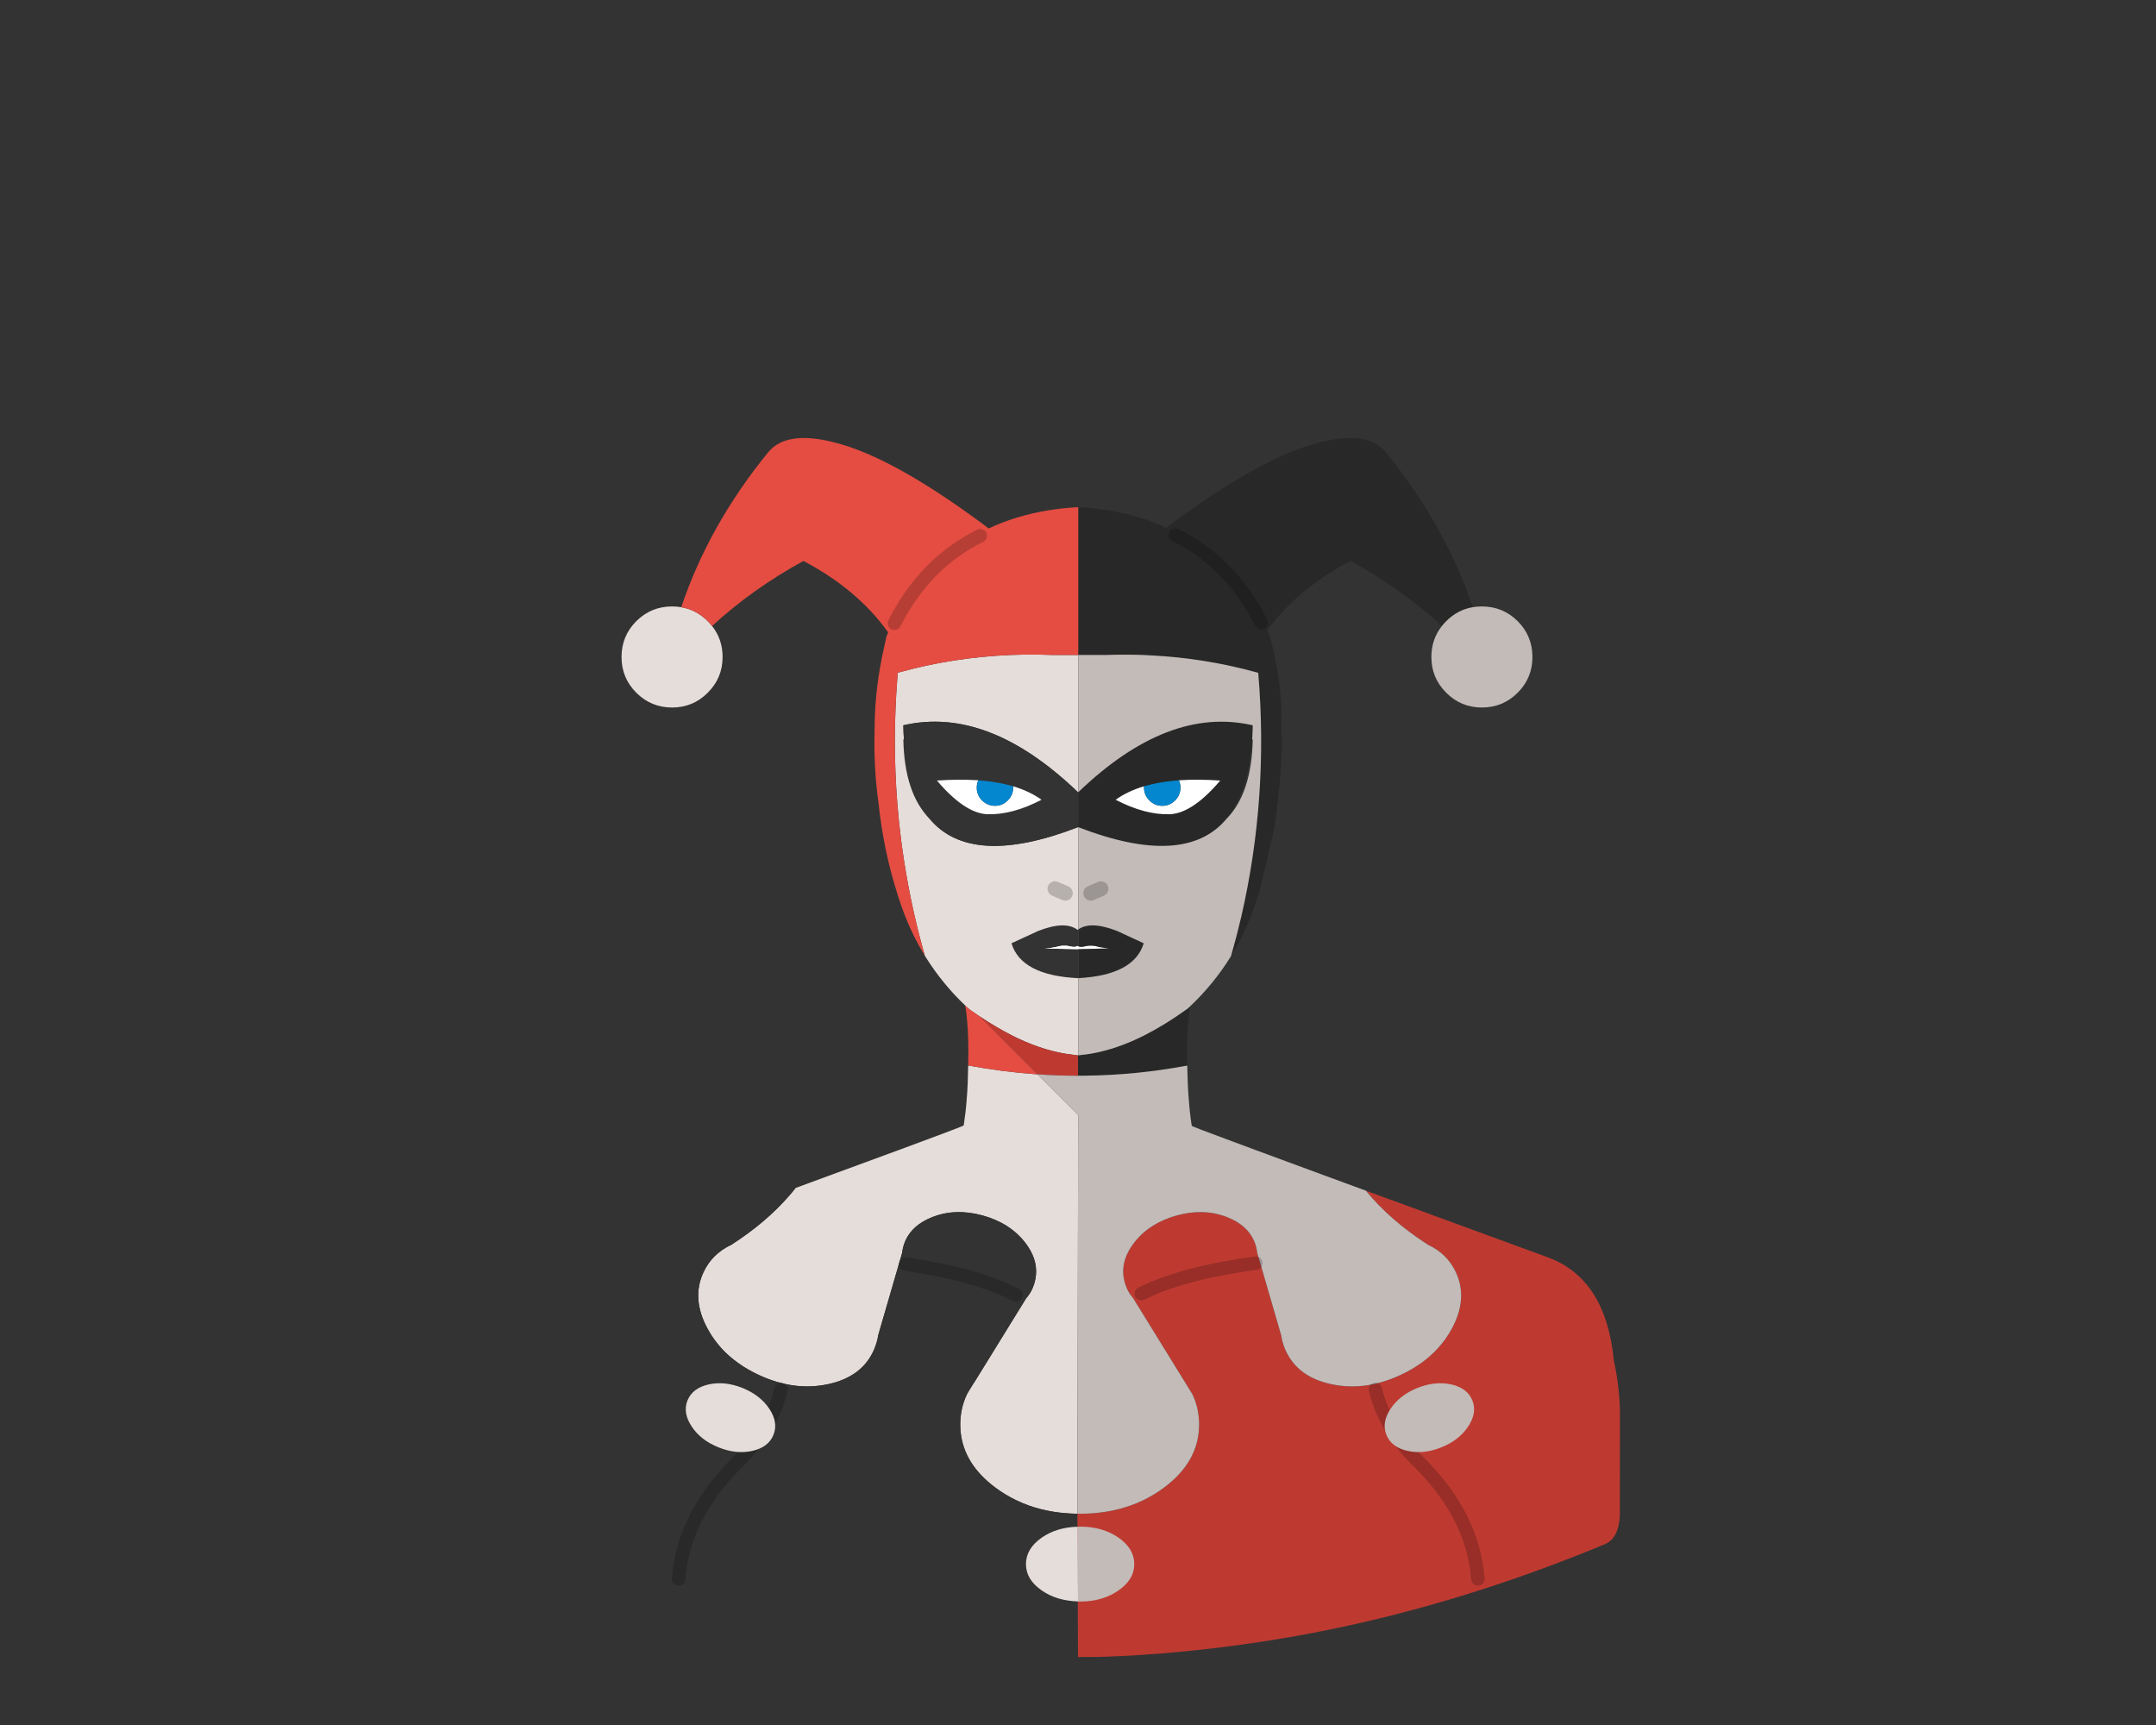 
<svg xmlns="http://www.w3.org/2000/svg" version="1.1" xmlns:xlink="http://www.w3.org/1999/xlink" preserveAspectRatio="none" x="0px" y="0px" width="1280px" height="1024px" viewBox="0 0 1280 1024">
<rect x="0" y="0" width="1280" height="1024" fill="#808080" stroke="none"/>
<defs>
<g id="Layer12_0_FILL">
<path fill="#333333" stroke="none" d="
M 0 1024
L 1280 1024 1280 0 0 0 0 1024 Z"/>
</g>

<g id="Layer10_0_FILL">
<path fill="#E7A996" stroke="none" d="
M -36 132
L -168 132 -168 264 -36 264 -36 132 Z"/>

<path fill="#F1C2AB" stroke="none" d="
M -36 132
L -36 0 -168 0 -168 132 -36 132 Z"/>
</g>

<g id="Layer9_0_FILL">
<path fill="#282828" stroke="none" d="
M 640 983.7
L 640 983.6
Q 639.806 983.633 639.6 983.65 639.3 983.6 639 983.6 639.486 983.712 640 983.7
M 574.1 827.6
L 579.1 819.5
Q 577.112 822.084 575.55 824.8 574.775 826.183 574.1 827.6
M 706.55 597.4
Q 706.25 597.6 706 597.9 705.55 598.25 705.05 598.75
L 705.05 598.8
Q 705 598.85 704.95 598.85 704.5 599.15 704.15 599.4 691.6 608.4 679.7 614.45 663.25 622.8 647.9 625.45 645.437 625.878 642.55 626.2 641.817 626.291 640.15 626.45
L 640.15 626.5
Q 640.075 626.494 640 626.5
L 640 638.55
Q 642.665 638.596 644.3 638.55 674.6 638.22 704.85 632.55 704.559 616.781 705.45 607.1 706 600.65 706.55 597.4
M 743.4 438.9
Q 743.674 434.872 743.75 430.55 693.55 418.95 640.2 470.25
L 640.15 470.3 640.15 470.5 640.15 491.05 640.2 491.05
Q 703.606 515.528 728.2 486.05 741.38 470.241 743.4 438.9
M 657.1 388.8
Q 667.7 388.45 678.2 388.8 680.75 388.9 683.3 389.05 715.8 390.7 747 399.4 753.25 473.2 736.95 544.1 734.197 555.873 730.85 567.55 735.671 559.739 739.5 551.25 741.199 547.576 742.7 543.75 742.8 543.5 742.9 543.15 744.1 540.1 745.15 537.05 745.8 535.3 746.3 533.6 746.95 531.85 747.45 530.1 747.8 528.95 748.1 527.8
L 756.45 492.15 758 481.5
Q 758.15 479.25 758.45 477 758.55 476.8 758.55 476.55
L 758.6 476.35 758.6 476.25
Q 760.5 460.1 760.95 444.3
L 761 440.65
Q 760.95 437.05 760.85 433.45 760.8 431.7 760.7 430
L 760.95 430
Q 760.95 417.9 759.55 405.75 758.05 394.9 755.5 383.95 754.8 380.9 753.95 377.85 753.214 375.95 752.4 374.1 770.424 349.541 801.8 333 831.85 349.4 856.05 371.6 857.2 370.15 858.6 368.75 865.4 361.95 874.35 360.45 857.95 311.7 822.8 268.55 810.85 253.85 777.05 264.45 743.485 274.992 692.35 313.25 677.03 306.189 659.15 303.15 649.95 301.55 640.15 301.05
L 640.15 388.8 657.1 388.8
M 748.8 369.6
Q 730.75 333.9 697.8 317.6 730.75 333.9 748.8 369.6 Z"/>

<path fill="#E5DDDA" stroke="none" d="
M 472.35 705.2
Q 470.635 707.399 468.8 709.5 454.916 725.613 434.15 738.95 422.7 744.3 417.6 755.35 410.4 770.95 420.1 788.8 423.661 795.353 428.7 800.8 437.472 810.192 450.7 816.3 471.6 825.95 491.5 821.7 511.4 817.5 518.6 801.9 518.851 801.351 519.05 800.8 520.784 796.733 521.4 792.55
L 535.6 743.7
Q 535.8 741.9 536.25 740.15 536.784 738.171 537.6 736.35 541.758 727.197 553.25 722.6 566.95 717.1 583.1 721.45 599.25 725.8 608.45 737.4 615.94 746.948 615.05 756.8 614.875 758.918 614.3 761.05 614.119 761.736 613.9 762.4 613.509 763.638 613 764.8 612.227 766.53 611.2 768.1 610.319 769.433 609.25 770.65
L 579.1 819.5 574.1 827.6
Q 570.1 836 570.1 845.6 570.1 865.031 586.4 879.4 588.513 881.271 590.9 883.05 596.714 887.4 603.2 890.5 607.08 892.41 611.2 893.85 624.224 898.398 639.65 898.6
L 640.1 661.85 616 637.75
Q 595.428 636.339 574.8 632.5 574.737 637.006 574.55 642 574.35 647.85 573.85 653.5 573.6 657.1 573.15 660.65 572.7 664.45 572.15 668.1 571.5 668.35 571 668.6 570.9 668.6 570.85 668.7 568.314 669.836 537.6 681.2 513.587 690.086 472.35 705.2
M 640.15 388.8
L 624.4 388.8
Q 612.25 388.35 600.3 388.8 565.9 390.15 533 399.35 532.85 400.9 532.75 402.45 529.8 440.15 532.75 477.15 533.65 488.6 535.15 499.95 535.95 506.15 536.95 512.35 540.85 537.25 547.55 561.85 548.298 564.605 549.05 567.3 549.608 568.194 550.15 569.05 559.754 584.215 573 596.85 573.9 597.75 574.85 598.6
L 576.7 600
Q 579.15 601.7 581.6 603.35 591.15 609.7 600.35 614.45 616.75 622.8 632.1 625.45 635.2 625.9 639 626.4 639.481 626.444 640 626.5 640.075 626.494 640.15 626.5
L 640.15 626.45 640.15 491.05
Q 640.1 491 640.05 491 576.551 515.54 551.9 486.05 536.979 470.926 536.3 439 536.472 438.966 536.65 438.9 536.378 434.872 536.3 430.55 586.55 418.95 640.05 470.35 640.1 470.45 640.15 470.5
L 640.15 470.3 640.15 388.8
M 377.75 368.75
Q 369 377.55 369 390 369 402.45 377.75 411.2 386.55 420 399 420 411.45 420 420.2 411.2 429 402.45 429 390 429 379.5 422.75 371.6 421.6 370.15 420.2 368.75 413.4 361.95 404.45 360.45 401.8 360 399 360 386.55 360 377.75 368.75 Z"/>

<path fill="#333333" stroke="none" d="
M 360.75 746.1
Q 360.45 746.2 360.15 746.35 328.556 758.419 322.3 800.8 321.87 803.894 321.55 807.15 320.65 811.4 319.95 815.85 319.259 820.224 318.75 824.8 318.22 830.162 317.95 835.8
L 318 895.75
Q 317.95 897.4 318 898.9 318.55 912.8 326.75 916.35 398.55 946.2 470.65 962.8 485.2 966.1 499.75 968.95 528.85 974.55 558.1 978.05 572.25 979.722 586.4 980.9 594.8 981.645 603.2 982.2 607.2 982.47 611.2 982.7 611.3 982.694 611.4 982.7 625 983.3 638.5 983.6 638.75 983.6 638.95 983.6
L 639 983.6
Q 639.3 983.6 639.6 983.65 639.806 983.633 640 983.6
L 639.65 898.6
Q 624.224 898.398 611.2 893.85 607.08 892.41 603.2 890.5 596.714 887.4 590.9 883.05 588.513 881.271 586.4 879.4 570.1 865.031 570.1 845.6 570.1 836 574.1 827.6 574.775 826.183 575.55 824.8 577.112 822.084 579.1 819.5
L 609.25 770.65
Q 610.319 769.433 611.2 768.1 612.227 766.53 613 764.8 613.509 763.638 613.9 762.4 614.119 761.736 614.3 761.05 614.875 758.918 615.05 756.8 615.94 746.948 608.45 737.4 599.25 725.8 583.1 721.45 566.95 717.1 553.25 722.6 541.758 727.197 537.6 736.35 536.784 738.171 536.25 740.15 535.8 741.9 535.6 743.7
L 521.4 792.55
Q 520.784 796.733 519.05 800.8 518.851 801.351 518.6 801.9 511.4 817.5 491.5 821.7 471.6 825.95 450.7 816.3 437.472 810.192 428.7 800.8 423.661 795.353 420.1 788.8 410.4 770.95 417.6 755.35 422.7 744.3 434.15 738.95 454.916 725.613 468.8 709.5 470.635 707.399 472.35 705.2 470.591 705.871 468.8 706.5 424.408 722.815 360.75 746.1
M 640.15 470.5
Q 640.1 470.45 640.05 470.35 586.55 418.95 536.3 430.55 536.378 434.872 536.65 438.9 538.691 470.256 551.9 486.05 576.551 515.54 640.05 491 640.1 491 640.15 491.05
L 640.15 470.5 Z"/>

<path fill="#BE3A31" stroke="none" d="
M 727.2 722
Q 714.141 717.345 698.9 721.45 682.75 725.8 673.55 737.4 666.06 746.948 666.9 756.8 667.125 758.918 667.7 761.05 667.881 761.736 668.1 762.4 668.491 763.638 669 764.8 670.436 768.014 672.75 770.65
L 707.9 827.6
Q 711.9 836 711.9 845.6 711.9 867.55 691.1 883.05 684.75 887.801 677.6 891.1 677.201 891.295 676.8 891.45 674.83 892.355 672.8 893.1 658.781 898.453 641.9 898.6
L 640.1 898.6
Q 639.87 898.598 639.65 898.6
L 640 983.6 640 983.7
Q 640.173 983.713 640.35 983.7 641.05 983.55 647.9 983.6 654.7 983.65 668.3 982.95 670.55 982.828 672.8 982.7 674.8 982.576 676.8 982.45 677.2 982.424 677.6 982.4 699.6 980.942 721.6 978.3 750.85 974.8 779.95 969.25 794.5 966.4 809.05 963.1 881.15 946.45 952.95 916.6 961.15 913.05 961.7 899.2 961.75 897.65 961.7 896
L 961.75 836.1
Q 961.25 825.6 959.75 816.1 959 811.65 958.1 807.4 953.45 759.55 919.55 746.6 855.507 723.165 810.9 706.8 825.334 724.489 847.85 738.95 859.3 744.3 864.4 755.35 871.6 770.95 861.9 788.8 858.339 795.353 853.25 800.8 844.528 810.192 831.3 816.3 810.4 825.95 790.5 821.7 770.6 817.5 763.4 801.9 763.149 801.351 762.9 800.8 761.216 796.733 760.6 792.55
L 746.4 743.7
Q 746.2 741.9 745.75 740.15 745.678 739.882 745.6 739.6 742.194 727.978 728.75 722.6 727.979 722.29 727.2 722
M 640 626.5
Q 639.481 626.444 639 626.4 635.2 625.9 632.1 625.45 616.75 622.8 600.35 614.45 591.15 609.7 581.6 603.35
L 616 637.75
Q 628.009 638.591 640 638.6
L 640 638.55 640 626.5 Z"/>

<path fill="#C2BBB8" stroke="none" d="
M 705.15 642.3
Q 704.958 637.181 704.85 632.55 674.6 638.22 644.3 638.55 642.665 638.596 640 638.55
L 640 638.6
Q 628.009 638.591 616 637.75
L 640.1 661.85 639.65 898.6
Q 639.87 898.598 640.1 898.6
L 641.9 898.6
Q 658.781 898.453 672.8 893.1 674.83 892.355 676.8 891.45 677.201 891.295 677.6 891.1 684.75 887.801 691.1 883.05 711.9 867.55 711.9 845.6 711.9 836 707.9 827.6
L 672.75 770.65
Q 670.436 768.014 669 764.8 668.491 763.638 668.1 762.4 667.881 761.736 667.7 761.05 667.125 758.918 666.9 756.8 666.06 746.948 673.55 737.4 682.75 725.8 698.9 721.45 714.141 717.345 727.2 722 727.979 722.29 728.75 722.6 742.194 727.978 745.6 739.6 745.678 739.882 745.75 740.15 746.2 741.9 746.4 743.7
L 760.6 792.55
Q 761.216 796.733 762.9 800.8 763.149 801.351 763.4 801.9 770.6 817.5 790.5 821.7 810.4 825.95 831.3 816.3 844.528 810.192 853.25 800.8 858.339 795.353 861.9 788.8 871.6 770.95 864.4 755.35 859.3 744.3 847.85 738.95 825.334 724.489 810.9 706.8 798.27 702.162 787.2 698.1 786.799 697.947 786.4 697.8 762.251 688.914 745.6 682.75 734.832 678.769 727.2 675.9 710.679 669.769 708.85 668.95 708.25 668.7 707.55 668.35 706.4 661.2 705.85 653.75 705.35 648.1 705.15 642.3
M 678.2 388.8
Q 667.7 388.45 657.1 388.8
L 640.15 388.8 640.15 470.3 640.2 470.25
Q 693.55 418.95 743.75 430.55 743.674 434.872 743.4 438.9 743.58 438.967 743.75 439 743.09 470.907 728.2 486.05 703.606 515.528 640.2 491.05
L 640.15 491.05 640.15 626.45
Q 641.817 626.291 642.55 626.2 645.437 625.878 647.9 625.45 663.25 622.8 679.7 614.45 691.6 608.4 704.15 599.4 704.5 599.15 704.95 598.85 705 598.85 705.05 598.8
L 705.05 598.75
Q 705.55 598.25 706 597.9 706.25 597.6 706.55 597.4 720.799 583.892 730.85 567.55 734.197 555.873 736.95 544.1 753.25 473.2 747 399.4 715.8 390.7 683.3 389.05 680.75 388.9 678.2 388.8
M 879.8 360
Q 877 360 874.35 360.45 865.4 361.95 858.6 368.75 857.2 370.15 856.05 371.6 849.8 379.5 849.8 390 849.8 402.45 858.6 411.2 867.35 420 879.8 420 892.25 420 901.05 411.2 909.8 402.45 909.8 390 909.8 377.55 901.05 368.75 892.25 360 879.8 360 Z"/>

<path fill="#E54D42" stroke="none" d="
M 573.6 600.3
Q 573.9 603.05 574.25 606.85 575.146 616.594 574.8 632.5 595.428 636.339 616 637.75
L 581.6 603.35
Q 579.15 601.7 576.7 600
L 574.85 598.6
Q 573.9 597.75 573 596.85 573.35 598.6 573.6 600.3
M 420.2 368.75
Q 421.6 370.15 422.75 371.6 446.95 349.4 477 333 509.19 349.971 527.3 375.4 526.785 376.612 526.3 377.85 525.6 380.9 524.95 383.9 519.5 408.2 519.3 430 519.25 431.7 519.25 433.4 518.6 455.6 521.6 477 524.55 504.65 532.6 530.1 533.1 531.85 533.7 533.6 534.35 535.3 534.85 537.05 536 540.1 537.1 543.15 542.08 555.941 549.05 567.3 548.298 564.605 547.55 561.85 540.85 537.25 536.95 512.35 535.95 506.15 535.15 499.95 533.65 488.6 532.75 477.15 529.8 440.15 532.75 402.45 532.85 400.9 533 399.35 565.9 390.15 600.3 388.8 612.25 388.35 624.4 388.8
L 640.15 388.8 640.15 301.05
Q 630.8 301.55 622.05 303 603.106 306.108 587 313.7 535.5 275.05 501.75 264.45 467.95 253.85 456 268.55 420.85 311.7 404.45 360.45 413.4 361.95 420.2 368.75
M 531 370
Q 549.051 334.317 582 318 549.051 334.317 531 370 Z"/>
</g>

<g id="Layer7_0_FILL">
<path fill="#C2BBB8" stroke="none" d="
M 641.25 906.25
Q 640.5 906.25 639.8 906.3
L 640 950.65 640 950.7
Q 640.6 950.7 641.25 950.7 654.55 950.7 664 944.15 673.4 937.65 673.4 928.5 673.4 919.3 664 912.75 654.55 906.25 641.25 906.25
M 874.15 831.35
Q 871.2 824.05 861.7 821.85 852.15 819.7 841.55 823.9 831 828.15 825.55 836.3 820.15 844.45 823.1 851.75 826 859.05 835.5 861.25 845.1 863.45 855.65 859.2 866.25 855 871.65 846.8 877.05 838.65 874.15 831.35 Z"/>

<path fill="#E5DDDA" stroke="none" d="
M 618.5 912.75
Q 609.1 919.3 609.1 928.5 609.1 937.65 618.5 944.15 627.25 950.25 640 950.65
L 639.8 906.3
Q 627.4 906.6 618.5 912.75
M 420.6 821.85
Q 411.1 824.05 408.15 831.35 405.25 838.65 410.65 846.8 416.05 855 426.65 859.2 437.2 863.45 446.8 861.25 456.3 859.05 459.2 851.75 462.15 844.45 456.75 836.3 451.3 828.15 440.75 823.9 430.15 819.7 420.6 821.85 Z"/>
</g>

<g id="Layer6_0_FILL">
<path fill="#FFFFFF" stroke="none" d="
M 601.5 466.75
Q 601.5 467.15 601.5 467.55 601.5 472 598.3 475.15 595.15 478.35 590.7 478.35 586.25 478.35 583.05 475.15 579.9 472 579.9 467.55 579.9 465.25 580.8 463.2 580.45 463.15 580.1 463.15 569.2 462.45 556.25 463.35 565.7 474.5 574.2 479.45 580.45 483.1 586.2 483.35 601 483.8 618.35 474.75 611.3 469.7 601.5 466.75
M 682.4 475.15
Q 679.2 472 679.2 467.55 679.2 467.15 679.2 466.75 669.4 469.7 662.35 474.75 679.7 483.8 694.5 483.35 700.25 483.1 706.5 479.45 715 474.5 724.45 463.35 711.5 462.45 700.6 463.15 700.25 463.15 699.9 463.2 700.8 465.25 700.8 467.55 700.8 472 697.65 475.15 694.45 478.35 690 478.35 685.55 478.35 682.4 475.15 Z"/>

<path fill="#0487CF" stroke="none" d="
M 600.75 466.55
Q 597.1 465.5 593.05 464.75 587.3 463.7 580.8 463.2 579.9 465.25 579.9 467.55 579.9 472 583.05 475.15 586.25 478.35 590.7 478.35 595.15 478.35 598.3 475.15 601.5 472 601.5 467.55 601.5 467.15 601.5 466.75 601.1 466.65 600.75 466.55
M 687.65 464.75
Q 683.6 465.5 679.95 466.55 679.6 466.65 679.2 466.75 679.2 467.15 679.2 467.55 679.2 472 682.4 475.15 685.55 478.35 690 478.35 694.45 478.35 697.65 475.15 700.8 472 700.8 467.55 700.8 465.25 699.9 463.2 693.4 463.7 687.65 464.75 Z"/>
</g>

<g id="Layer5_0_FILL">
<path fill="#333333" stroke="none" d="
M 635.3 561.75
Q 638.25 562.55 639.75 561.55 639.95 561.65 640.1 561.7
L 640.1 551.8
Q 639.95 551.85 639.75 552 632.35 546.35 616.2 552.7
L 600.5 559.95
Q 606.25 578.95 639.75 580.65 640 580.65 640.1 580.65
L 640.1 563.45 620.35 563.05
Q 623.75 562.85 626.95 562.15 631.2 560.8 635.3 561.75 Z"/>

<path fill="#FFFFFF" stroke="none" d="
M 658.35 563
Q 655.5 562.7 652.5 562.15 648.3 560.8 644.2 561.75 641.5 562.5 640.1 561.7 639.95 561.65 639.75 561.55 638.25 562.55 635.3 561.75 631.2 560.8 626.95 562.15 623.75 562.85 620.35 563.05
L 640.1 563.45 658.35 563 Z"/>

<path fill="#282828" stroke="none" d="
M 652.5 562.15
Q 655.5 562.7 658.35 563
L 640.1 563.45 640.1 580.65
Q 673.3 578.9 679 559.95
L 663.35 552.7
Q 647.45 546.45 640.1 551.8
L 640.1 561.7
Q 641.5 562.5 644.2 561.75 648.3 560.8 652.5 562.15 Z"/>
</g>

<path id="Layer9_0_1_STROKES" stroke="#000000" stroke-opacity="0.2" stroke-width="8" stroke-linejoin="round" stroke-linecap="round" fill="none" d="
M 748.8 369.6
Q 730.75 333.9 697.8 317.6
M 531 370
Q 549.051 334.317 582 318"/>

<path id="Layer8_0_1_STROKES" stroke="#000000" stroke-opacity="0.2" stroke-width="8" stroke-linejoin="round" stroke-linecap="round" fill="none" d="
M 745.6 749.85
Q 735.924 751.136 727.2 752.75 696.5 758.403 677.6 767.95
M 537.6 750.4
Q 572.742 755.441 594.775 764.8 599.259 766.708 603.2 768.8
M 402.85 937.25
Q 405.7 900.25 437.2 868.65 457.767 848.925 463.725 824.8
M 877.4 937.25
Q 874.6 900.25 843.1 868.65 822.494 848.925 816.525 824.8"/>

<path id="Symbole_33_0_Layer0_0_1_STROKES" stroke="#000000" stroke-opacity="0.2" stroke-width="8" stroke-linejoin="round" stroke-linecap="round" fill="none" d="
M 5.5 2.35
L 0 0
M 19.15 2.35
L 24.6 0"/>
</defs>

<g transform="matrix( 1, 0, 0, 1, 0,0) ">
<use xlink:href="#Layer12_0_FILL"/>
</g>

<g transform="matrix( 1, 0, 0, 1, 0,0) ">
<use xlink:href="#Layer10_0_FILL"/>
</g>

<g transform="matrix( 1, 0, 0, 1, 0,0) ">
<use xlink:href="#Layer9_0_FILL"/>

<use xlink:href="#Layer9_0_1_STROKES"/>
</g>

<g transform="matrix( 1, 0, 0, 1, 0,0) ">
<use xlink:href="#Layer8_0_1_STROKES"/>
</g>

<g transform="matrix( 1.109, 0, 0, 1.109, 626.35,527.6) ">
<g transform="matrix( 1, 0, 0, 1, 0,0) ">
<use xlink:href="#Symbole_33_0_Layer0_0_1_STROKES"/>
</g>
</g>

<g transform="matrix( 1, 0, 0, 1, 0,0) ">
<use xlink:href="#Layer7_0_FILL"/>
</g>

<g transform="matrix( 1, 0, 0, 1, 0,0) ">
<use xlink:href="#Layer6_0_FILL"/>
</g>

<g transform="matrix( 1, 0, 0, 1, 0,0) ">
<use xlink:href="#Layer5_0_FILL"/>
</g>
</svg>
